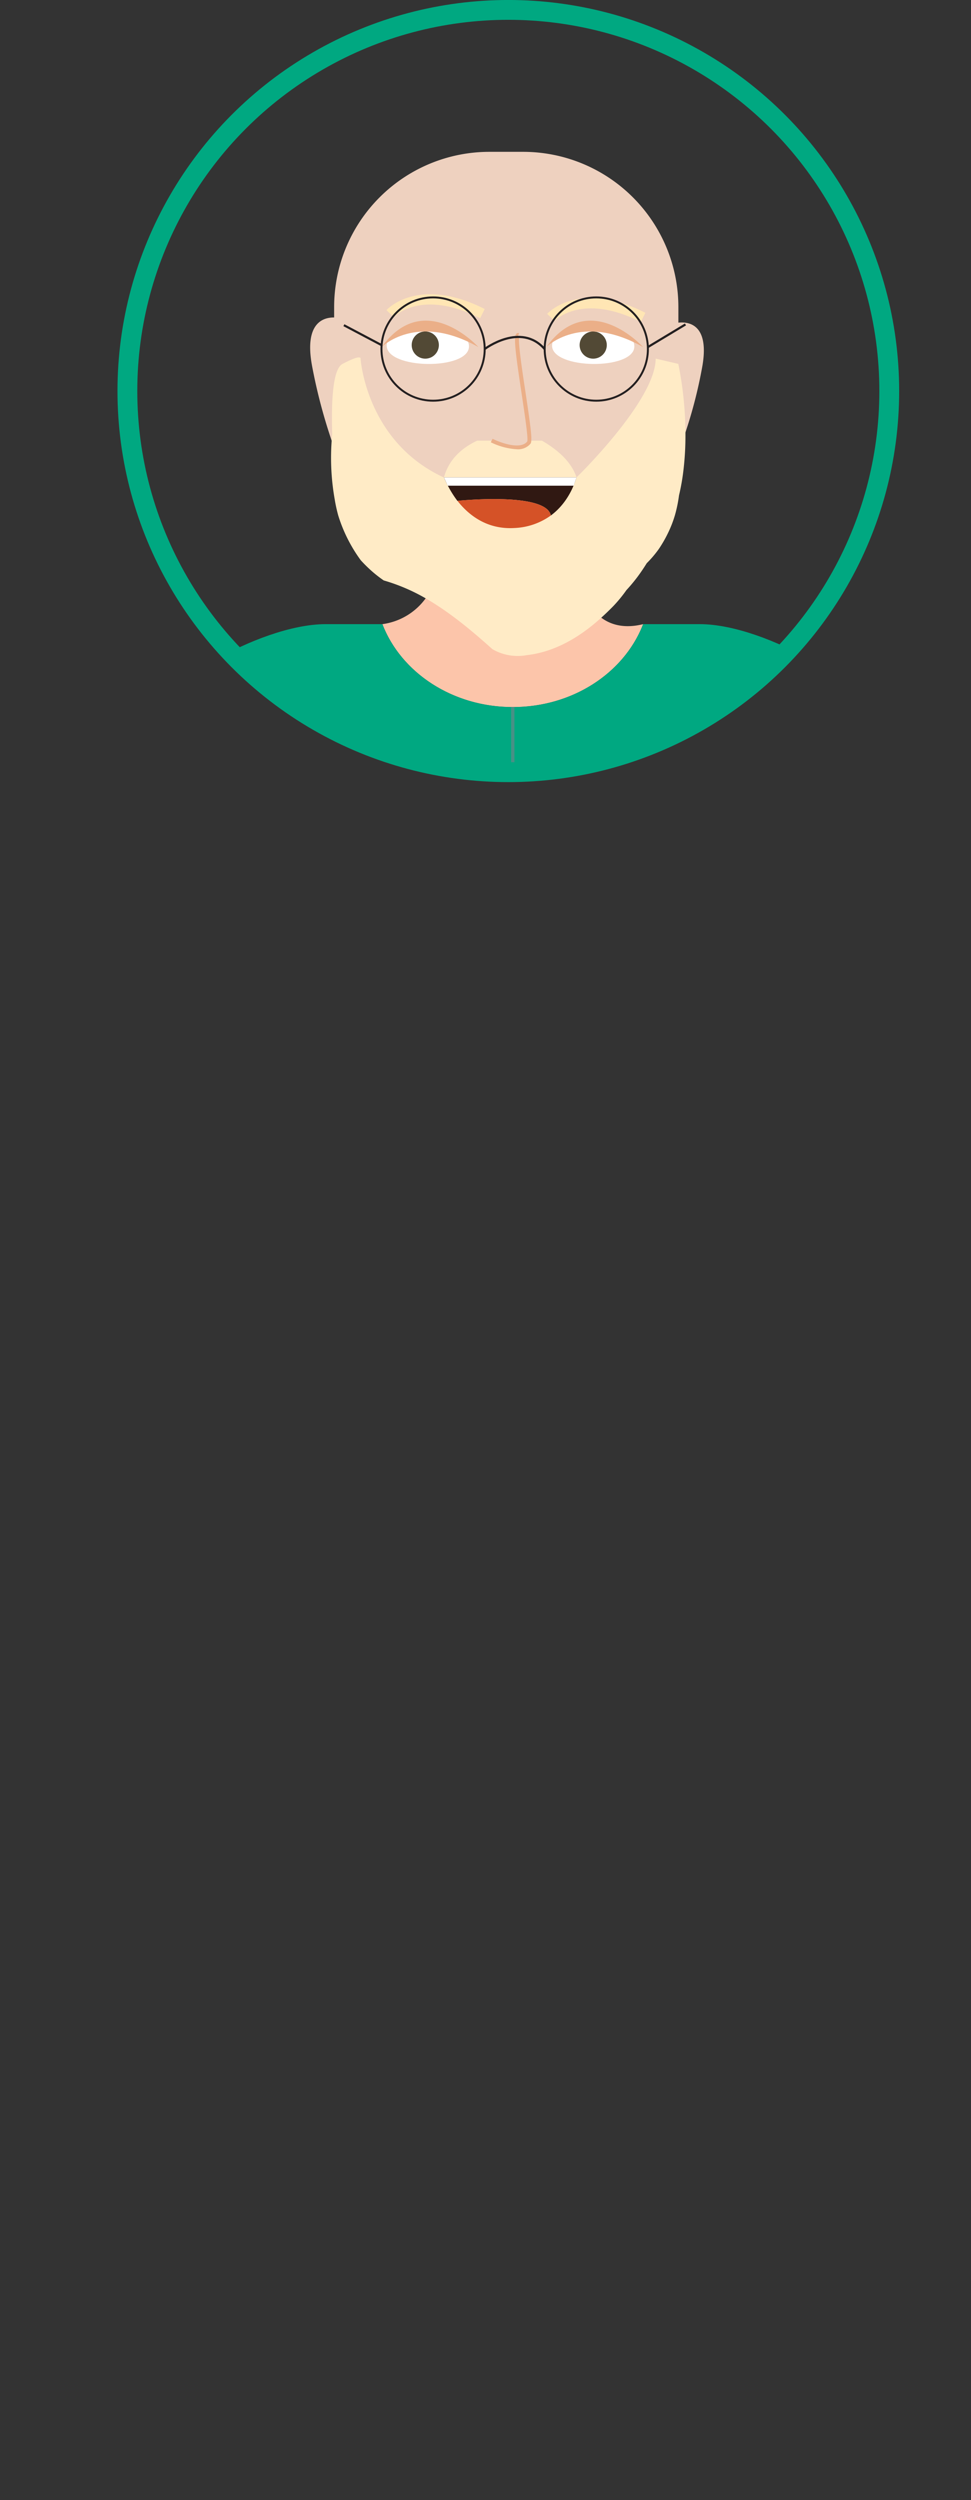 <svg xmlns="http://www.w3.org/2000/svg" xmlns:xlink="http://www.w3.org/1999/xlink" viewBox="0 0 277.84 714.94"><rect x="0" y="0" width="277.84" height="714.94" fill="#333333" stroke="none"/><defs><style>.cls-1,.cls-14,.cls-15,.cls-17{fill:none;stroke-miterlimit:10;}.cls-1{stroke:#00a881;stroke-width:5.67px;}.cls-2{clip-path:url(#clip-path);}.cls-3{fill:#fcc5aa;}.cls-4{fill:#dce6e0;}.cls-5{fill:#d9dceb;}.cls-6{fill:#eed1bf;}.cls-7{fill:#fff;}.cls-8{fill:#ffebc6;}.cls-9{fill:#524935;}.cls-10{fill:#ebaf88;}.cls-11{fill:#ffe6b4;}.cls-12{fill:#301812;}.cls-13{fill:#d55227;}.cls-14,.cls-15{stroke:#231f20;}.cls-14{stroke-width:0.62px;}.cls-15{stroke-width:0.56px;}.cls-16{fill:#00a881;}.cls-17{stroke:#499086;stroke-width:0.95px;}.cls-18{fill:#017dad;}.cls-19{fill:#44515d;}.cls-20{fill:#499086;}</style><clipPath id="clip-path" transform="translate(33.61)"><circle id="Krog" class="cls-1" cx="111.83" cy="111.83" r="109"/></clipPath></defs><g id="Layer_2" data-name="Layer 2"><g id="Layer_1-2" data-name="Layer 1"><g class="cls-2"><path id="Vrat" class="cls-3" d="M150.42,178.49l-.21.53c-5.49,13.54-20,23.2-37.1,23.2-17.29,0-32-9.91-37.3-23.71h-.15a18.31,18.31,0,0,0,12.53-7.4,18,18,0,0,0,2-3.72A25.58,25.58,0,0,0,92,158.56h38.38a36.91,36.91,0,0,0,1.89,8.82c1.18,3.37,3.09,7,6.14,9.24C141.26,178.78,145.25,179.79,150.42,178.49Z" transform="translate(33.61)"/><ellipse class="cls-4" cx="138.92" cy="699.11" rx="138.92" ry="15.83"/><path class="cls-5" d="M225.57,390l-48.77-2.13v-157s11.27-65,28.6-29.73Q219.8,299.9,225.57,390Z" transform="translate(33.61)"/><path id="Koza" class="cls-6" d="M167.22,105.48a133.55,133.55,0,0,1-7.42,25.57,49.25,49.25,0,0,1-97.41-1.91A155.45,155.45,0,0,1,55.75,105C53.29,92.35,58.86,90.75,62,90.79V87.85a44.43,44.43,0,0,1,44.43-44.43h9.66A44.43,44.43,0,0,1,160.5,87.85v4.42C163,92,169.78,92.28,167.22,105.48Z" transform="translate(33.61)"/><path class="cls-7" d="M100.58,99.1c.09-7.58-23.45-7.87-23.54-.29C77,105.65,100.5,105.94,100.58,99.1Z" transform="translate(33.61)"/><path id="Brada" class="cls-8" d="M162.52,123.68a84.45,84.45,0,0,1-.63,11.28,62.13,62.13,0,0,1-1.21,6.71,39.35,39.35,0,0,1-1.16,5.64,32.64,32.64,0,0,1-2,5.14A35.78,35.78,0,0,1,154.9,157a30.91,30.91,0,0,1-3.45,4.06c-.85,1.37-1.75,2.71-2.72,4a47.51,47.51,0,0,1-3.09,3.69,40.28,40.28,0,0,1-3.68,4.5q-1.72,1.77-3.54,3.41c-4.92,4.45-10.38,8-16.56,9.76a31.32,31.32,0,0,1-4.76.94,14.39,14.39,0,0,1-9.82-1.72C101,180,94.91,175,88.19,171.11a54,54,0,0,0-12-5.12,36,36,0,0,1-3.44-2.68,41.17,41.17,0,0,1-3.12-3.08,41.47,41.47,0,0,1-2.61-4,43.1,43.1,0,0,1-3.87-8.89c-.41-1.52-.74-3-1-4.61a67.93,67.93,0,0,1-.86-16.61c0-.67.09-1.34.16-2-.07-2.28-.1-4.58-.06-6.77.13-6.57.88-12.17,3-13.27,3.29-1.73,4.5-2,4.94-1.83a.32.32,0,0,1,.23.14h0a.25.25,0,0,1,0,.16s1.52,23.72,23.84,34h37.94s22.66-22,22.66-34l5.68,1.33.8.19A102.54,102.54,0,0,1,162.52,123.68Z" transform="translate(33.61)"/><path class="cls-7" d="M147.9,99.1c.09-7.58-23.45-7.87-23.54-.29C124.27,105.65,147.81,105.94,147.9,99.1Z" transform="translate(33.61)"/><circle class="cls-9" cx="121.69" cy="98.68" r="3.89"/><circle class="cls-9" cx="169.74" cy="98.68" r="3.89"/><path id="Oci" class="cls-10" d="M75.58,99.26s10-10.05,27.7,0C103.28,99.26,87.89,82.24,75.58,99.26Z" transform="translate(33.61)"/><path id="Oci-2" data-name="Oci" class="cls-10" d="M122.71,99.26s10-10.05,27.7,0C150.41,99.26,135,82.24,122.71,99.26Z" transform="translate(33.61)"/><path id="Brki" class="cls-8" d="M131.36,136.51H93.42c1.23-4.43,4.25-8,9.5-10.49h4.36c1.25.59,8.06,3.63,10.44.49a1.07,1.07,0,0,0,.12-.49h3.62C126.59,129,130,132.45,131.36,136.51Z" transform="translate(33.61)"/><path class="cls-6" d="M114.73,95.77l-.4,1.56C114.31,96.26,114.43,95.68,114.73,95.77Z" transform="translate(33.61)"/><path id="Nos" class="cls-10" d="M114.26,128.48a19.53,19.53,0,0,1-7.44-2l.52-1c2.11,1.06,8,3.28,9.92.75.32-.85-.77-8-1.64-13.82-1.86-12.29-2.3-16.23-1.44-17a.76.76,0,0,1,.72-.15l-.35,1.11a.4.4,0,0,0,.44-.16c-.5,1,.81,9.68,1.77,16,1.61,10.7,2,13.92,1.42,14.69A4.65,4.65,0,0,1,114.26,128.48Z" transform="translate(33.61)"/><g id="Obrve"><path class="cls-11" d="M103.78,91c-16.77-8.46-24.37-.65-24.69-.31l-2.12-2c.36-.41,9.27-9.82,28.11-.32Z" transform="translate(33.61)"/></g><g id="Obrve-2" data-name="Obrve"><g id="Obrve-3" data-name="Obrve"><path id="Obrve-4" data-name="Obrve" class="cls-11" d="M149.76,92.07c-16.9-8.52-24.61-.39-24.68-.31l-2.13-2c.36-.4,9.27-9.82,28.11-.31Z" transform="translate(33.61)"/></g></g><path class="cls-12" d="M131.36,136.52c-.09,0-1.53,6.58-7.35,10.9-1.38-6.86-26.65-4.19-26.74-4.18a31.51,31.51,0,0,1-3.85-6.72Z" transform="translate(33.61)"/><path class="cls-13" d="M124,147.42h0A19.14,19.14,0,0,1,113.57,151c-7.92.47-13.15-3.77-16.3-7.79C97.36,143.23,122.63,140.56,124,147.42Z" transform="translate(33.61)"/><polygon class="cls-12" points="130.89 143.24 130.89 143.24 130.89 143.24 130.89 143.24"/><polygon class="cls-7" points="127.03 136.52 128.11 138.9 164.16 138.9 164.97 136.52 127.03 136.52"/><g id="Ocala"><path class="cls-14" d="M105.07,99.82s10.32-7.8,17.16,0" transform="translate(33.61)"/><line class="cls-14" x1="98.4" y1="93" x2="109.15" y2="98.68"/><line class="cls-14" x1="196.14" y1="92.78" x2="185.39" y2="99.25"/><circle class="cls-15" cx="123.92" cy="99.82" r="14.77"/><circle class="cls-15" cx="170.62" cy="99.82" r="14.77"/></g><path class="cls-5" d="M.65,390l48.78-2.13v-157s-11.28-65-28.61-29.73Q6.44,299.9.65,390Z" transform="translate(33.61)"/><path id="Pulover" class="cls-16" d="M205.28,200.08l-.41.06c-5.35.94-11.87,8.69-18,27.46V400.45H39.31V227.6c-6.09-18.77-12.6-26.52-18-27.46l-.41-.06c-12.85-1.45,19-21.59,38.64-21.59H75.81c5.33,13.8,20,23.71,37.3,23.71,17.08,0,31.61-9.66,37.1-23.2.08-.17.14-.34.21-.51h16.22C186.29,178.49,218.13,198.63,205.28,200.08Z" transform="translate(33.61)"/><line id="Zadrga" class="cls-17" x1="146.73" y1="400.47" x2="146.73" y2="202.22"/><polygon id="Hlace" class="cls-18" points="220.4 400.47 220.4 450.28 197.23 667.18 168.41 677.4 146.99 450.28 146.73 450.28 122.34 677.4 122.23 677.4 93.48 667.21 72.92 450.28 72.92 400.47 220.4 400.47"/><path id="Koza-2" data-name="Koza" class="cls-6" d="M15,389.35s-5.53,43.56,24.32,47.94v-49Z" transform="translate(33.61)"/><path id="Koza-3" data-name="Koza" class="cls-6" d="M211.11,389.41s5.53,43.56-24.32,47.94v-49Z" transform="translate(33.61)"/><path class="cls-19" d="M206.88,699H134.8V677.4l28.82-10.22s0,.05,0,.08c-1.25,12.27,9.29,14.13,9.29,14.13C216.39,677.35,206.88,699,206.88,699Z" transform="translate(33.61)"/><path class="cls-19" d="M88.62,677.4V699H16.54s-9.51-21.6,34-17.56c0,0,10.59-1.87,9.27-14.21l.08,0Z" transform="translate(33.61)"/><circle id="Gumb" class="cls-20" cx="159.1" cy="238.72" r="3.72"/><circle id="Gumb-2" data-name="Gumb" class="cls-20" cx="134.74" cy="238.72" r="3.72"/><circle id="Gumb-3" data-name="Gumb" class="cls-20" cx="159.1" cy="266.76" r="3.72"/><circle id="Gumb-4" data-name="Gumb" class="cls-20" cx="134.74" cy="266.76" r="3.72"/><circle id="Gumb-5" data-name="Gumb" class="cls-20" cx="159.1" cy="294.8" r="3.72"/><circle id="Gumb-6" data-name="Gumb" class="cls-20" cx="134.74" cy="294.8" r="3.72"/><circle id="Gumb-7" data-name="Gumb" class="cls-20" cx="159.1" cy="322.84" r="3.72"/><circle id="Gumb-8" data-name="Gumb" class="cls-20" cx="134.74" cy="322.84" r="3.72"/><circle id="Gumb-9" data-name="Gumb" class="cls-20" cx="159.1" cy="350.89" r="3.72"/><circle id="Gumb-10" data-name="Gumb" class="cls-20" cx="134.74" cy="350.89" r="3.72"/></g><circle id="Krog-2" data-name="Krog" class="cls-1" cx="145.45" cy="111.83" r="109"/></g></g></svg>